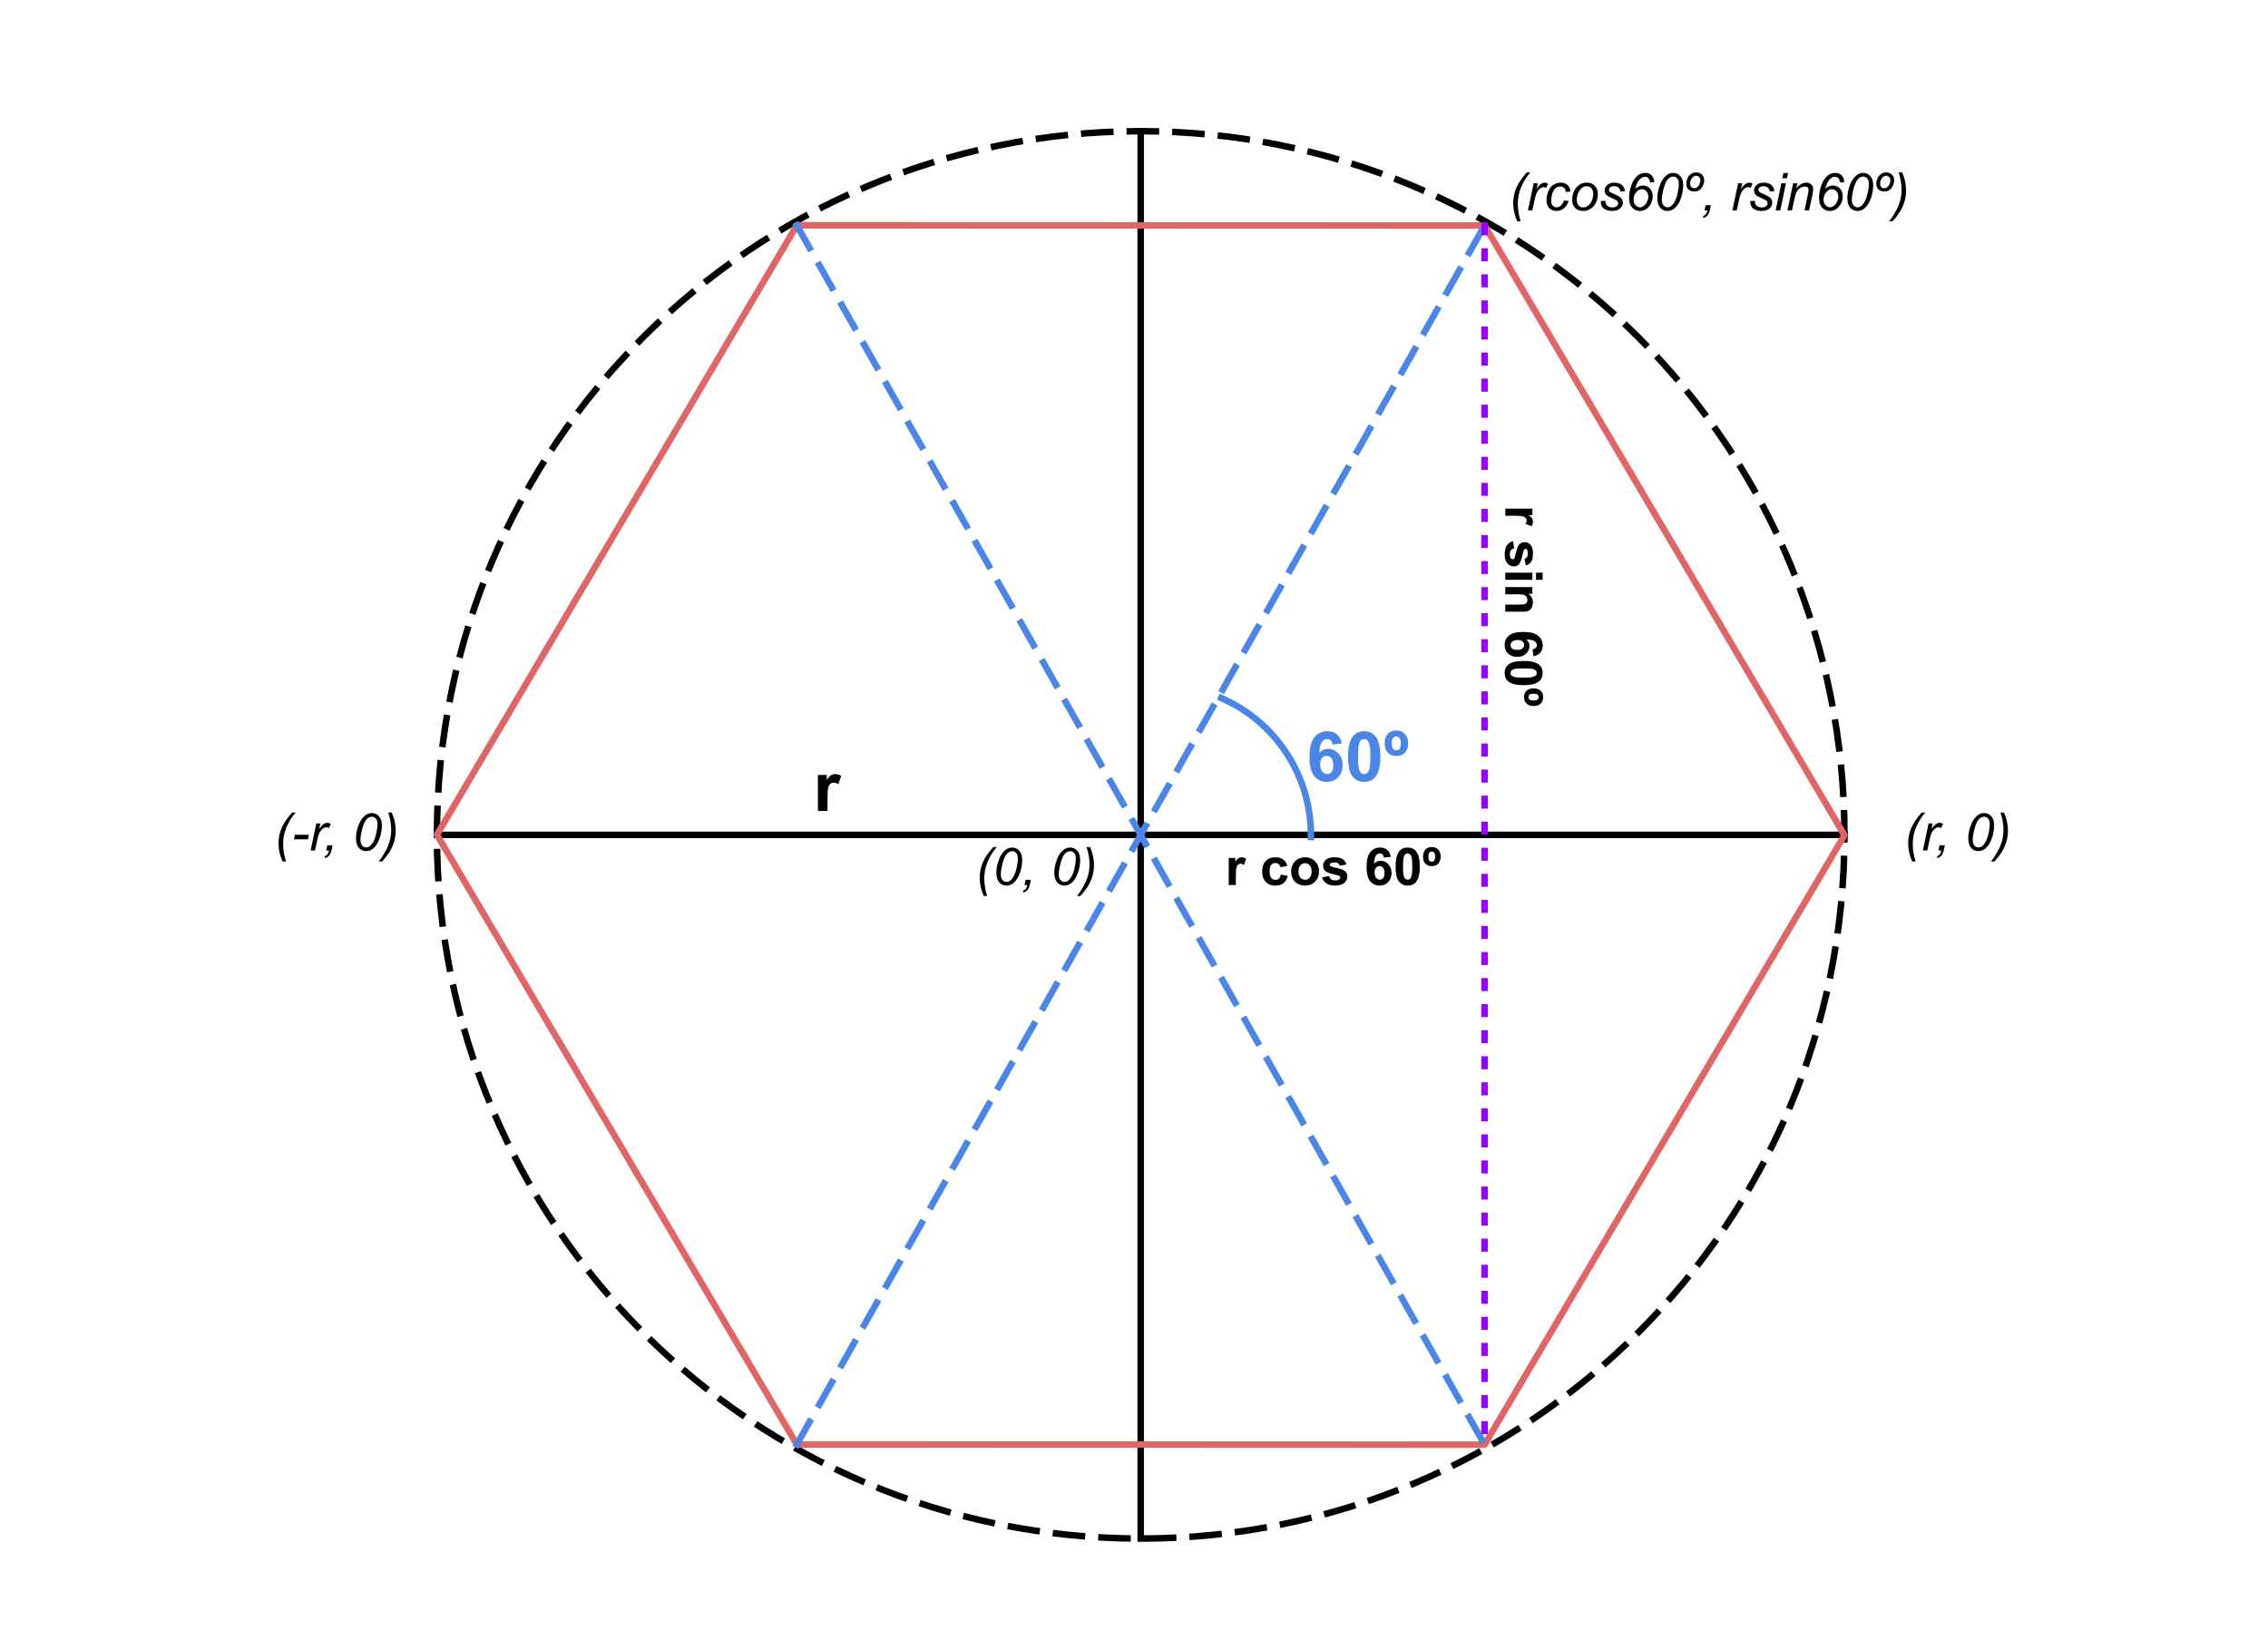 <svg version="1.1" viewBox="0.0 0.0 348.047 251.669" fill="none" stroke="none" stroke-linecap="square" stroke-miterlimit="10" xmlns:xlink="http://www.w3.org/1999/xlink" xmlns="http://www.w3.org/2000/svg"><clipPath id="p.0"><path d="m0 0l348.047 0l0 251.669l-348.047 0l0 -251.669z" clip-rule="nonzero"/></clipPath><g clip-path="url(#p.0)"><path fill="#000000" fill-opacity="0.0" d="m0 0l348.047 0l0 251.669l-348.047 0z" fill-rule="evenodd"/><path fill="#000000" fill-opacity="0.0" d="m67.05 128.136l0 0c0 -59.647 48.353 -108 108.0 -108l0 0c28.643 0 56.114 11.379 76.368 31.632c20.254 20.254 31.632 47.724 31.632 76.368l0 0c0 59.647 -48.353 108.0 -108.0 108.0l0 0c-59.647 0 -108.0 -48.353 -108.0 -108.0z" fill-rule="evenodd"/><path stroke="#000000" stroke-width="1.0" stroke-linejoin="round" stroke-linecap="butt" stroke-dasharray="4.0,3.0" d="m67.05 128.136l0 0c0 -59.647 48.353 -108 108.0 -108l0 0c28.643 0 56.114 11.379 76.368 31.632c20.254 20.254 31.632 47.724 31.632 76.368l0 0c0 59.647 -48.353 108.0 -108.0 108.0l0 0c-59.647 0 -108.0 -48.353 -108.0 -108.0z" fill-rule="evenodd"/><path fill="#000000" fill-opacity="0.0" d="m67.05 128.136l216.0 0" fill-rule="evenodd"/><path stroke="#000000" stroke-width="1.0" stroke-linejoin="round" stroke-linecap="butt" d="m67.05 128.136l216.0 0" fill-rule="evenodd"/><path fill="#000000" fill-opacity="0.0" d="m175.05 20.136l0 216.0" fill-rule="evenodd"/><path stroke="#000000" stroke-width="1.0" stroke-linejoin="round" stroke-linecap="butt" d="m175.05 20.136l0 216.0" fill-rule="evenodd"/><path fill="#000000" fill-opacity="0.0" d="m67.051 128.123l55.228 -93.543l105.544 0.031l55.228 93.575l-55.228 93.543l-105.544 -0.031z" fill-rule="evenodd"/><path stroke="#e06666" stroke-width="1.0" stroke-linejoin="round" stroke-linecap="butt" d="m67.051 128.123l55.228 -93.543l105.544 0.031l55.228 93.575l-55.228 93.543l-105.544 -0.031z" fill-rule="evenodd"/><path fill="#000000" fill-opacity="0.0" d="m122.279 221.698l105.543 -187.087" fill-rule="evenodd"/><path stroke="#4a86e8" stroke-width="1.0" stroke-linejoin="round" stroke-linecap="butt" stroke-dasharray="4.0,3.0" d="m122.279 221.698l105.543 -187.087" fill-rule="evenodd"/><path fill="#000000" fill-opacity="0.0" d="m122.279 34.58l105.543 187.15" fill-rule="evenodd"/><path stroke="#4a86e8" stroke-width="1.0" stroke-linejoin="round" stroke-linecap="butt" stroke-dasharray="4.0,3.0" d="m122.279 34.58l105.543 187.15" fill-rule="evenodd"/><path fill="#000000" fill-opacity="0.0" d="m187.416 107.136l0 0c8.459 3.69 13.881 12.097 13.756 21.33l-22.911 -0.311z" fill-rule="evenodd"/><path fill="#000000" fill-opacity="0.0" d="m187.416 107.136l0 0c8.459 3.69 13.881 12.097 13.756 21.33" fill-rule="evenodd"/><path stroke="#4a86e8" stroke-width="1.0" stroke-linejoin="round" stroke-linecap="butt" d="m187.416 107.136l0 0c8.459 3.69 13.881 12.097 13.756 21.33" fill-rule="evenodd"/><path fill="#000000" fill-opacity="0.0" d="m191.496 100.643l45.827 0l0 30.803l-45.827 0z" fill-rule="evenodd"/><path fill="#4a86e8" d="m205.902 114.117l-1.422 0.156q-0.047 -0.438 -0.266 -0.641q-0.219 -0.203 -0.562 -0.203q-0.469 0 -0.797 0.422q-0.312 0.406 -0.391 1.719q0.547 -0.641 1.359 -0.641q0.906 0 1.562 0.703q0.656 0.688 0.656 1.797q0 1.172 -0.688 1.875q-0.688 0.703 -1.766 0.703q-1.156 0 -1.906 -0.891q-0.734 -0.906 -0.734 -2.938q0 -2.109 0.766 -3.031q0.781 -0.922 2.016 -0.922q0.875 0 1.438 0.484q0.578 0.484 0.734 1.406zm-3.312 3.188q0 0.719 0.328 1.109q0.328 0.391 0.75 0.391q0.406 0 0.672 -0.312q0.266 -0.328 0.266 -1.047q0 -0.75 -0.297 -1.094q-0.281 -0.344 -0.719 -0.344q-0.422 0 -0.719 0.328q-0.281 0.328 -0.281 0.969zm6.755 -5.078q1.109 0 1.734 0.781q0.75 0.938 0.75 3.109q0 2.172 -0.75 3.109q-0.625 0.781 -1.734 0.781q-1.109 0 -1.797 -0.844q-0.672 -0.859 -0.672 -3.062q0 -2.156 0.75 -3.094q0.609 -0.781 1.719 -0.781zm0 1.203q-0.266 0 -0.469 0.172q-0.203 0.172 -0.328 0.609q-0.141 0.562 -0.141 1.906q0 1.344 0.125 1.844q0.141 0.5 0.344 0.672q0.203 0.172 0.469 0.172q0.266 0 0.469 -0.172q0.219 -0.172 0.328 -0.609q0.156 -0.562 0.156 -1.906q0 -1.344 -0.141 -1.844q-0.141 -0.5 -0.344 -0.672q-0.203 -0.172 -0.469 -0.172zm3.145 0.656q0 -0.938 0.484 -1.453q0.5 -0.516 1.312 -0.516q0.812 0 1.312 0.531q0.5 0.516 0.5 1.438q0 0.922 -0.5 1.438q-0.484 0.516 -1.312 0.516q-0.812 0 -1.312 -0.516q-0.484 -0.516 -0.484 -1.438zm1.094 0q0 0.578 0.188 0.828q0.203 0.234 0.5 0.234q0.312 0 0.5 -0.234q0.203 -0.25 0.203 -0.828q0 -0.562 -0.203 -0.797q-0.188 -0.25 -0.5 -0.25q-0.297 0 -0.5 0.234q-0.188 0.234 -0.188 0.812z" fill-rule="nonzero"/><path fill="#000000" fill-opacity="0.0" d="m115.814 105.226l32.126 0l0 30.803l-32.126 0z" fill-rule="evenodd"/><path fill="#000000" d="m126.986 124.466l-1.469 0l0 -5.531l1.359 0l0 0.797q0.344 -0.562 0.625 -0.734q0.281 -0.188 0.625 -0.188q0.5 0 0.969 0.281l-0.453 1.281q-0.375 -0.25 -0.687 -0.25q-0.312 0 -0.531 0.172q-0.203 0.172 -0.328 0.625q-0.109 0.438 -0.109 1.844l0 1.703z" fill-rule="nonzero"/><path fill="#000000" fill-opacity="0.0" d="m179.029 119.147l54.646 0l0 18.047l-54.646 0z" fill-rule="evenodd"/><path fill="#000000" d="m189.654 135.827l-1.094 0l0 -4.156l1.016 0l0 0.594q0.266 -0.422 0.469 -0.547q0.219 -0.141 0.484 -0.141q0.375 0 0.719 0.219l-0.344 0.953q-0.281 -0.188 -0.516 -0.188q-0.234 0 -0.391 0.141q-0.156 0.125 -0.25 0.453q-0.094 0.328 -0.094 1.391l0 1.281zm7.898 -2.922l-1.078 0.188q-0.047 -0.312 -0.25 -0.469q-0.188 -0.172 -0.5 -0.172q-0.406 0 -0.656 0.281q-0.234 0.281 -0.234 0.938q0 0.75 0.234 1.062q0.25 0.297 0.672 0.297q0.312 0 0.516 -0.172q0.203 -0.188 0.281 -0.625l1.078 0.188q-0.172 0.734 -0.656 1.125q-0.469 0.375 -1.266 0.375q-0.906 0 -1.453 -0.578q-0.547 -0.578 -0.547 -1.594q0 -1.016 0.547 -1.594q0.547 -0.578 1.469 -0.578q0.766 0 1.203 0.328q0.453 0.328 0.641 1.0zm0.59 0.781q0 -0.547 0.266 -1.047q0.266 -0.516 0.75 -0.781q0.5 -0.281 1.109 -0.281q0.953 0 1.547 0.625q0.609 0.609 0.609 1.531q0 0.953 -0.609 1.578q-0.609 0.609 -1.531 0.609q-0.578 0 -1.094 -0.25q-0.516 -0.266 -0.781 -0.766q-0.266 -0.5 -0.266 -1.219zm1.125 0.062q0 0.625 0.281 0.953q0.297 0.328 0.734 0.328q0.422 0 0.703 -0.328q0.297 -0.328 0.297 -0.953q0 -0.609 -0.297 -0.938q-0.281 -0.328 -0.703 -0.328q-0.438 0 -0.734 0.328q-0.281 0.328 -0.281 0.938zm3.621 0.891l1.109 -0.172q0.062 0.328 0.281 0.5q0.219 0.156 0.594 0.156q0.438 0 0.641 -0.156q0.156 -0.109 0.156 -0.297q0 -0.125 -0.078 -0.203q-0.094 -0.078 -0.375 -0.141q-1.328 -0.297 -1.688 -0.531q-0.484 -0.344 -0.484 -0.938q0 -0.547 0.422 -0.906q0.422 -0.375 1.328 -0.375q0.844 0 1.25 0.281q0.422 0.281 0.578 0.828l-1.031 0.188q-0.062 -0.25 -0.25 -0.375q-0.188 -0.125 -0.531 -0.125q-0.438 0 -0.625 0.125q-0.125 0.078 -0.125 0.219q0 0.109 0.109 0.203q0.156 0.109 1.031 0.312q0.875 0.188 1.219 0.484q0.344 0.281 0.344 0.812q0 0.562 -0.484 0.984q-0.469 0.406 -1.406 0.406q-0.844 0 -1.344 -0.344q-0.484 -0.344 -0.641 -0.938zm10.547 -3.141l-1.062 0.125q-0.047 -0.328 -0.219 -0.484q-0.156 -0.156 -0.406 -0.156q-0.359 0 -0.594 0.312q-0.234 0.312 -0.297 1.297q0.406 -0.484 1.016 -0.484q0.688 0 1.172 0.531q0.5 0.516 0.5 1.344q0 0.875 -0.516 1.406q-0.516 0.531 -1.328 0.531q-0.875 0 -1.438 -0.672q-0.547 -0.672 -0.547 -2.203q0 -1.578 0.578 -2.266q0.578 -0.703 1.516 -0.703q0.656 0 1.078 0.375q0.422 0.359 0.547 1.047zm-2.484 2.391q0 0.547 0.234 0.844q0.25 0.281 0.562 0.281q0.312 0 0.516 -0.234q0.203 -0.25 0.203 -0.781q0 -0.562 -0.219 -0.812q-0.219 -0.266 -0.547 -0.266q-0.312 0 -0.531 0.25q-0.219 0.234 -0.219 0.719zm5.074 -3.812q0.828 0 1.297 0.594q0.562 0.703 0.562 2.328q0 1.625 -0.562 2.344q-0.469 0.578 -1.297 0.578q-0.844 0 -1.359 -0.641q-0.5 -0.641 -0.5 -2.297q0 -1.609 0.562 -2.328q0.453 -0.578 1.297 -0.578zm0 0.906q-0.203 0 -0.359 0.125q-0.156 0.125 -0.25 0.453q-0.109 0.438 -0.109 1.438q0 1.016 0.094 1.391q0.109 0.375 0.266 0.5q0.156 0.125 0.359 0.125q0.188 0 0.344 -0.125q0.156 -0.125 0.25 -0.453q0.109 -0.422 0.109 -1.438q0 -1.0 -0.109 -1.375q-0.094 -0.391 -0.25 -0.516q-0.156 -0.125 -0.344 -0.125zm2.355 0.484q0 -0.688 0.359 -1.078q0.375 -0.391 0.984 -0.391q0.625 0 0.984 0.391q0.375 0.391 0.375 1.078q0 0.688 -0.375 1.078q-0.359 0.391 -0.984 0.391q-0.609 0 -0.984 -0.375q-0.359 -0.391 -0.359 -1.094zm0.812 0.016q0 0.422 0.141 0.609q0.156 0.172 0.391 0.172q0.219 0 0.359 -0.172q0.156 -0.188 0.156 -0.609q0 -0.438 -0.156 -0.609q-0.141 -0.188 -0.359 -0.188q-0.234 0 -0.391 0.188q-0.141 0.172 -0.141 0.609z" fill-rule="nonzero"/><path fill="#000000" fill-opacity="0.0" d="m247.693 68.533l-0.031 50.614l-30.803 0l0.032 -50.614z" fill-rule="evenodd"/><path fill="#000000" d="m231.006 79.158l6.713867E-4 -1.094l4.156 0l-6.2561035E-4 1.016l-0.594 0q0.422 0.266 0.547 0.469q0.14 0.219 0.14 0.484q-2.2888184E-4 0.375 -0.219 0.719l-0.953 -0.344q0.188 -0.281 0.188 -0.516q1.373291E-4 -0.234 -0.14 -0.391q-0.125 -0.156 -0.453 -0.25q-0.328 -0.094 -1.391 -0.094l-1.281 0zm1.185 3.898l0.171 1.109q-0.328 0.062 -0.5 0.281q-0.156 0.219 -0.157 0.594q-2.746582E-4 0.438 0.156 0.641q0.109 0.156 0.297 0.156q0.125 0 0.203 -0.078q0.078 -0.094 0.141 -0.375q0.298 -1.328 0.532 -1.688q0.344 -0.484 0.938 -0.484q0.547 0 0.906 0.422q0.375 0.422 0.374 1.328q-5.187988E-4 0.844 -0.282 1.25q-0.282 0.422 -0.828 0.578l-0.187 -1.031q0.25 -0.062 0.375 -0.25q0.125 -0.188 0.125 -0.531q2.746582E-4 -0.438 -0.125 -0.625q-0.078 -0.125 -0.219 -0.125q-0.109 0 -0.203 0.109q-0.109 0.156 -0.313 1.031q-0.188 0.875 -0.485 1.219q-0.281 0.344 -0.813 0.344q-0.562 0 -0.984 -0.484q-0.406 -0.469 -0.405 -1.406q5.187988E-4 -0.844 0.345 -1.344q0.344 -0.484 0.938 -0.641zm3.528 4.84l1.016 0l-6.713867E-4 1.094l-1.016 0l6.713867E-4 -1.094zm-4.719 0l4.156 0l-6.713867E-4 1.094l-4.156 0l6.713867E-4 -1.094zm-0.004 5.988l6.866455E-4 -1.094l2.125 0q0.672 0 0.859 -0.078q0.203 -0.062 0.313 -0.219q0.109 -0.156 0.11 -0.375q1.8310547E-4 -0.297 -0.156 -0.531q-0.156 -0.219 -0.422 -0.297q-0.25 -0.078 -0.953 -0.078l-1.875 0l6.866455E-4 -1.109l4.156 0l-6.4086914E-4 1.031l-0.609 0q0.703 0.531 0.702 1.359q-2.2888184E-4 0.359 -0.141 0.656q-0.125 0.312 -0.328 0.469q-0.203 0.156 -0.469 0.203q-0.25 0.062 -0.734 0.062l-2.578 0zm4.324 6.828l-0.124 -1.062q0.328 -0.047 0.485 -0.219q0.156 -0.156 0.157 -0.406q2.1362305E-4 -0.359 -0.312 -0.594q-0.312 -0.234 -1.297 -0.297q0.484 0.406 0.484 1.016q-4.4250488E-4 0.688 -0.532 1.172q-0.516 0.5 -1.344 0.5q-0.875 0 -1.406 -0.516q-0.531 -0.516 -0.53 -1.328q5.493164E-4 -0.875 0.673 -1.438q0.672 -0.547 2.203 -0.547q1.578 0 2.265 0.578q0.703 0.578 0.702 1.516q-4.119873E-4 0.656 -0.376 1.078q-0.36 0.422 -1.047 0.547zm-2.389 -2.484q-0.547 0 -0.844 0.234q-0.281 0.25 -0.282 0.562q-1.9836426E-4 0.312 0.234 0.516q0.25 0.203 0.781 0.203q0.562 0 0.813 -0.219q0.266 -0.219 0.266 -0.547q1.8310547E-4 -0.312 -0.25 -0.531q-0.234 -0.219 -0.719 -0.219zm3.809 5.074q-5.187988E-4 0.828 -0.595 1.297q-0.703 0.562 -2.328 0.562q-1.625 0 -2.343 -0.562q-0.578 -0.469 -0.577 -1.297q5.340576E-4 -0.844 0.641 -1.359q0.641 -0.5 2.297 -0.5q1.609 0 2.328 0.562q0.578 0.453 0.577 1.297zm-0.906 0q1.2207031E-4 -0.203 -0.125 -0.359q-0.125 -0.156 -0.453 -0.25q-0.437 -0.109 -1.437 -0.109q-1.016 0 -1.391 0.094q-0.375 0.109 -0.5 0.266q-0.125 0.156 -0.125 0.359q-1.2207031E-4 0.188 0.125 0.344q0.125 0.156 0.453 0.25q0.422 0.109 1.437 0.109q1.0 0 1.375 -0.109q0.391 -0.094 0.516 -0.25q0.125 -0.156 0.125 -0.344zm-0.486 2.355q0.688 0 1.078 0.359q0.39 0.375 0.39 0.984q-3.8146973E-4 0.625 -0.391 0.984q-0.391 0.375 -1.078 0.375q-0.688 0 -1.078 -0.375q-0.39 -0.359 -0.39 -0.984q3.8146973E-4 -0.609 0.376 -0.984q0.391 -0.359 1.094 -0.359zm-0.016 0.812q-0.422 0 -0.609 0.141q-0.172 0.156 -0.172 0.391q-1.373291E-4 0.219 0.172 0.359q0.187 0.156 0.609 0.156q0.438 0 0.609 -0.156q0.188 -0.141 0.188 -0.359q1.5258789E-4 -0.234 -0.187 -0.391q-0.172 -0.141 -0.609 -0.141z" fill-rule="nonzero"/><path fill="#000000" fill-opacity="0.0" d="m227.823 34.611l0 187.118" fill-rule="evenodd"/><path stroke="#9900ff" stroke-width="1.0" stroke-linejoin="round" stroke-linecap="butt" stroke-dasharray="1.0,3.0" d="m227.823 34.611l0 187.118" fill-rule="evenodd"/><path fill="#000000" fill-opacity="0.0" d="m140.672 119.147l40.724 0l0 24.378l-40.724 0z" fill-rule="evenodd"/><path fill="#000000" d="m150.969 137.514q-0.625 -1.344 -0.625 -2.766q0 -0.953 0.25 -1.766q0.25 -0.812 0.766 -1.609q0.328 -0.531 1.062 -1.375l0.562 0q-0.469 0.484 -0.984 1.375q-0.5 0.891 -0.734 1.75q-0.219 0.844 -0.219 1.719q0 1.281 0.438 2.672l-0.516 0zm1.93 -3.562q0 -0.734 0.219 -1.484q0.219 -0.75 0.484 -1.188q0.266 -0.453 0.547 -0.703q0.297 -0.266 0.562 -0.375q0.281 -0.125 0.609 -0.125q0.656 0 1.094 0.484q0.453 0.484 0.453 1.406q0 0.953 -0.312 1.891q-0.359 1.094 -1.0 1.641q-0.484 0.422 -1.125 0.422q-0.641 0 -1.094 -0.5q-0.438 -0.516 -0.438 -1.469zm0.688 0.172q0 0.531 0.172 0.828q0.25 0.406 0.719 0.406q0.406 0 0.734 -0.375q0.484 -0.516 0.734 -1.516q0.25 -1.016 0.25 -1.656q0 -0.625 -0.25 -0.891q-0.234 -0.281 -0.609 -0.281q-0.281 0 -0.531 0.156q-0.25 0.141 -0.469 0.484q-0.312 0.5 -0.547 1.484q-0.203 0.844 -0.203 1.359zm3.637 1.703l0.172 -0.797l0.797 0l-0.141 0.688q-0.141 0.641 -0.422 0.922q-0.266 0.297 -0.656 0.344l0.078 -0.312q0.453 -0.125 0.609 -0.844l-0.438 0zm4.57 -1.875q0 -0.734 0.219 -1.484q0.219 -0.75 0.484 -1.188q0.266 -0.453 0.547 -0.703q0.297 -0.266 0.562 -0.375q0.281 -0.125 0.609 -0.125q0.656 0 1.094 0.484q0.453 0.484 0.453 1.406q0 0.953 -0.312 1.891q-0.359 1.094 -1.0 1.641q-0.484 0.422 -1.125 0.422q-0.641 0 -1.094 -0.5q-0.438 -0.516 -0.438 -1.469zm0.688 0.172q0 0.531 0.172 0.828q0.25 0.406 0.719 0.406q0.406 0 0.734 -0.375q0.484 -0.516 0.734 -1.516q0.25 -1.016 0.25 -1.656q0 -0.625 -0.25 -0.891q-0.234 -0.281 -0.609 -0.281q-0.281 0 -0.531 0.156q-0.25 0.141 -0.469 0.484q-0.312 0.5 -0.547 1.484q-0.203 0.844 -0.203 1.359zm4.793 -4.125q0.609 1.344 0.609 2.766q0 0.938 -0.25 1.75q-0.25 0.812 -0.75 1.625q-0.344 0.531 -1.078 1.375l-0.547 0q0.453 -0.5 0.953 -1.391q0.516 -0.875 0.75 -1.734q0.234 -0.859 0.234 -1.719q0 -1.297 -0.453 -2.672l0.531 0z" fill-rule="nonzero"/><path fill="#000000" fill-opacity="0.0" d="m222.549 15.606l97.638 0l0 24.378l-97.638 0z" fill-rule="evenodd"/><path fill="#000000" d="m232.845 33.974q-0.625 -1.344 -0.625 -2.766q0 -0.953 0.25 -1.766q0.25 -0.812 0.766 -1.609q0.328 -0.531 1.062 -1.375l0.562 0q-0.469 0.484 -0.984 1.375q-0.5 0.891 -0.734 1.75q-0.219 0.844 -0.219 1.719q0 1.281 0.438 2.672l-0.516 0zm1.633 -1.688l0.875 -4.156l0.625 0l-0.188 0.859q0.328 -0.484 0.625 -0.719q0.312 -0.234 0.641 -0.234q0.203 0 0.516 0.156l-0.297 0.656q-0.172 -0.125 -0.391 -0.125q-0.375 0 -0.766 0.422q-0.391 0.406 -0.609 1.469l-0.359 1.672l-0.672 0zm5.523 -1.516l0.719 0.078q-0.266 0.781 -0.766 1.156q-0.484 0.375 -1.109 0.375q-0.672 0 -1.094 -0.438q-0.422 -0.438 -0.422 -1.219q0 -0.688 0.266 -1.344q0.266 -0.656 0.766 -1.0q0.516 -0.344 1.156 -0.344q0.672 0 1.062 0.391q0.391 0.375 0.391 0.984l-0.703 0.047q0 -0.391 -0.234 -0.609q-0.219 -0.219 -0.578 -0.219q-0.438 0 -0.75 0.266q-0.312 0.266 -0.484 0.812q-0.172 0.547 -0.172 1.062q0 0.531 0.234 0.797q0.234 0.266 0.578 0.266q0.344 0 0.656 -0.266q0.312 -0.266 0.484 -0.797zm1.266 -0.062q0 -1.219 0.719 -2.016q0.594 -0.656 1.547 -0.656q0.75 0 1.203 0.469q0.469 0.469 0.469 1.266q0 0.719 -0.297 1.344q-0.281 0.609 -0.828 0.938q-0.531 0.328 -1.109 0.328q-0.484 0 -0.891 -0.203q-0.391 -0.219 -0.609 -0.594q-0.203 -0.375 -0.203 -0.875zm0.703 -0.062q0 0.578 0.281 0.891q0.281 0.297 0.719 0.297q0.234 0 0.453 -0.094q0.219 -0.094 0.406 -0.281q0.203 -0.188 0.328 -0.422q0.141 -0.25 0.219 -0.516q0.125 -0.391 0.125 -0.75q0 -0.562 -0.281 -0.875q-0.281 -0.312 -0.719 -0.312q-0.328 0 -0.609 0.172q-0.266 0.156 -0.484 0.469q-0.219 0.297 -0.328 0.703q-0.109 0.391 -0.109 0.719zm3.684 0.219l0.719 -0.047q0 0.312 0.094 0.531q0.094 0.203 0.344 0.344q0.25 0.141 0.578 0.141q0.469 0 0.703 -0.188q0.234 -0.188 0.234 -0.438q0 -0.188 -0.141 -0.359q-0.141 -0.156 -0.703 -0.391q-0.562 -0.25 -0.719 -0.344q-0.25 -0.156 -0.391 -0.375q-0.125 -0.219 -0.125 -0.5q0 -0.5 0.391 -0.844q0.391 -0.359 1.094 -0.359q0.781 0 1.188 0.375q0.406 0.359 0.422 0.938l-0.688 0.047q-0.016 -0.375 -0.266 -0.594q-0.25 -0.219 -0.719 -0.219q-0.359 0 -0.562 0.172q-0.203 0.172 -0.203 0.359q0 0.203 0.172 0.344q0.125 0.109 0.609 0.312q0.812 0.359 1.016 0.562q0.344 0.328 0.344 0.781q0 0.312 -0.188 0.609q-0.188 0.297 -0.578 0.484q-0.391 0.172 -0.922 0.172q-0.719 0 -1.219 -0.359q-0.5 -0.359 -0.484 -1.156zm5.281 -1.906q0.297 -0.234 0.594 -0.359q0.297 -0.125 0.578 -0.125q0.656 0 1.078 0.453q0.438 0.438 0.438 1.188q0 0.969 -0.641 1.672q-0.547 0.594 -1.328 0.594q-0.703 0 -1.188 -0.516q-0.469 -0.531 -0.469 -1.484q0 -0.875 0.297 -1.797q0.234 -0.703 0.578 -1.156q0.359 -0.469 0.734 -0.672q0.391 -0.219 0.891 -0.219q0.578 0 0.953 0.375q0.375 0.359 0.422 1.031l-0.656 0.062q-0.062 -0.469 -0.266 -0.672q-0.203 -0.203 -0.516 -0.203q-0.312 0 -0.641 0.25q-0.312 0.234 -0.547 0.719q-0.219 0.484 -0.312 0.859zm-0.25 1.719q0 0.484 0.297 0.812q0.312 0.328 0.688 0.328q0.266 0 0.562 -0.203q0.297 -0.203 0.5 -0.609q0.219 -0.406 0.219 -0.812q0 -0.531 -0.297 -0.844q-0.281 -0.312 -0.688 -0.312q-0.469 0 -0.875 0.469q-0.406 0.453 -0.406 1.172zm3.652 -0.266q0 -0.734 0.219 -1.484q0.219 -0.75 0.484 -1.188q0.266 -0.453 0.547 -0.703q0.297 -0.266 0.562 -0.375q0.281 -0.125 0.609 -0.125q0.656 0 1.094 0.484q0.453 0.484 0.453 1.406q0 0.953 -0.312 1.891q-0.359 1.094 -1.0 1.641q-0.484 0.422 -1.125 0.422q-0.641 0 -1.094 -0.5q-0.438 -0.516 -0.438 -1.469zm0.688 0.172q0 0.531 0.172 0.828q0.25 0.406 0.719 0.406q0.406 0 0.734 -0.375q0.484 -0.516 0.734 -1.516q0.25 -1.016 0.25 -1.656q0 -0.625 -0.25 -0.891q-0.234 -0.281 -0.609 -0.281q-0.281 0 -0.531 0.156q-0.25 0.141 -0.469 0.484q-0.312 0.5 -0.547 1.484q-0.203 0.844 -0.203 1.359zm3.762 -2.469q0 -0.312 0.156 -0.703q0.156 -0.391 0.516 -0.672q0.359 -0.281 0.844 -0.281q0.531 0 0.875 0.344q0.344 0.344 0.344 0.875q0 0.594 -0.391 1.156q-0.391 0.562 -1.078 0.562q-0.406 0 -0.703 -0.156q-0.297 -0.156 -0.438 -0.422q-0.125 -0.266 -0.125 -0.703zm0.578 -0.016q0 0.359 0.125 0.531q0.188 0.266 0.5 0.266q0.219 0 0.438 -0.141q0.219 -0.156 0.359 -0.453q0.156 -0.312 0.156 -0.625q0 -0.312 -0.188 -0.5q-0.188 -0.203 -0.453 -0.203q-0.25 0 -0.469 0.172q-0.219 0.156 -0.344 0.453q-0.125 0.281 -0.125 0.5zm2.219 4.188l0.172 -0.797l0.797 0l-0.141 0.688q-0.141 0.641 -0.422 0.922q-0.266 0.297 -0.656 0.344l0.078 -0.312q0.453 -0.125 0.609 -0.844l-0.438 0zm4.273 0l0.875 -4.156l0.625 0l-0.188 0.859q0.328 -0.484 0.625 -0.719q0.312 -0.234 0.641 -0.234q0.203 0 0.516 0.156l-0.297 0.656q-0.172 -0.125 -0.391 -0.125q-0.375 0 -0.766 0.422q-0.391 0.406 -0.609 1.469l-0.359 1.672l-0.672 0zm2.727 -1.422l0.719 -0.047q0 0.312 0.094 0.531q0.094 0.203 0.344 0.344q0.25 0.141 0.578 0.141q0.469 0 0.703 -0.188q0.234 -0.188 0.234 -0.438q0 -0.188 -0.141 -0.359q-0.141 -0.156 -0.703 -0.391q-0.562 -0.25 -0.719 -0.344q-0.25 -0.156 -0.391 -0.375q-0.125 -0.219 -0.125 -0.5q0 -0.5 0.391 -0.844q0.391 -0.359 1.094 -0.359q0.781 0 1.188 0.375q0.406 0.359 0.422 0.938l-0.688 0.047q-0.016 -0.375 -0.266 -0.594q-0.25 -0.219 -0.719 -0.219q-0.359 0 -0.562 0.172q-0.203 0.172 -0.203 0.359q0 0.203 0.172 0.344q0.125 0.109 0.609 0.312q0.812 0.359 1.016 0.562q0.344 0.328 0.344 0.781q0 0.312 -0.188 0.609q-0.188 0.297 -0.578 0.484q-0.391 0.172 -0.922 0.172q-0.719 0 -1.219 -0.359q-0.5 -0.359 -0.484 -1.156zm4.938 -3.5l0.172 -0.812l0.703 0l-0.172 0.812l-0.703 0zm-1.031 4.922l0.875 -4.156l0.703 0l-0.859 4.156l-0.719 0zm1.809 0l0.875 -4.156l0.641 0l-0.156 0.734q0.422 -0.438 0.781 -0.625q0.359 -0.203 0.734 -0.203q0.516 0 0.797 0.281q0.281 0.266 0.281 0.734q0 0.219 -0.094 0.719l-0.531 2.516l-0.703 0l0.547 -2.625q0.078 -0.391 0.078 -0.578q0 -0.203 -0.141 -0.328q-0.141 -0.125 -0.406 -0.125q-0.547 0 -0.969 0.391q-0.422 0.391 -0.625 1.328l-0.406 1.938l-0.703 0zm5.793 -3.328q0.297 -0.234 0.594 -0.359q0.297 -0.125 0.578 -0.125q0.656 0 1.078 0.453q0.438 0.438 0.438 1.188q0 0.969 -0.641 1.672q-0.547 0.594 -1.328 0.594q-0.703 0 -1.188 -0.516q-0.469 -0.531 -0.469 -1.484q0 -0.875 0.297 -1.797q0.234 -0.703 0.578 -1.156q0.359 -0.469 0.734 -0.672q0.391 -0.219 0.891 -0.219q0.578 0 0.953 0.375q0.375 0.359 0.422 1.031l-0.656 0.062q-0.062 -0.469 -0.266 -0.672q-0.203 -0.203 -0.516 -0.203q-0.312 0 -0.641 0.25q-0.312 0.234 -0.547 0.719q-0.219 0.484 -0.312 0.859zm-0.25 1.719q0 0.484 0.297 0.812q0.312 0.328 0.688 0.328q0.266 0 0.562 -0.203q0.297 -0.203 0.5 -0.609q0.219 -0.406 0.219 -0.812q0 -0.531 -0.297 -0.844q-0.281 -0.312 -0.688 -0.312q-0.469 0 -0.875 0.469q-0.406 0.453 -0.406 1.172zm3.652 -0.266q0 -0.734 0.219 -1.484q0.219 -0.75 0.484 -1.188q0.266 -0.453 0.547 -0.703q0.297 -0.266 0.562 -0.375q0.281 -0.125 0.609 -0.125q0.656 0 1.094 0.484q0.453 0.484 0.453 1.406q0 0.953 -0.312 1.891q-0.359 1.094 -1.0 1.641q-0.484 0.422 -1.125 0.422q-0.641 0 -1.094 -0.5q-0.438 -0.516 -0.438 -1.469zm0.688 0.172q0 0.531 0.172 0.828q0.25 0.406 0.719 0.406q0.406 0 0.734 -0.375q0.484 -0.516 0.734 -1.516q0.25 -1.016 0.25 -1.656q0 -0.625 -0.25 -0.891q-0.234 -0.281 -0.609 -0.281q-0.281 0 -0.531 0.156q-0.25 0.141 -0.469 0.484q-0.312 0.5 -0.547 1.484q-0.203 0.844 -0.203 1.359zm3.762 -2.469q0 -0.312 0.156 -0.703q0.156 -0.391 0.516 -0.672q0.359 -0.281 0.844 -0.281q0.531 0 0.875 0.344q0.344 0.344 0.344 0.875q0 0.594 -0.391 1.156q-0.391 0.562 -1.078 0.562q-0.406 0 -0.703 -0.156q-0.297 -0.156 -0.438 -0.422q-0.125 -0.266 -0.125 -0.703zm0.578 -0.016q0 0.359 0.125 0.531q0.188 0.266 0.5 0.266q0.219 0 0.438 -0.141q0.219 -0.156 0.359 -0.453q0.156 -0.312 0.156 -0.625q0 -0.312 -0.188 -0.5q-0.188 -0.203 -0.453 -0.203q-0.25 0 -0.469 0.172q-0.219 0.156 -0.344 0.453q-0.125 0.281 -0.125 0.5zm3.375 -1.641q0.609 1.344 0.609 2.766q0 0.938 -0.25 1.75q-0.25 0.812 -0.75 1.625q-0.344 0.531 -1.078 1.375l-0.547 0q0.453 -0.5 0.953 -1.391q0.516 -0.875 0.75 -1.734q0.234 -0.859 0.234 -1.719q0 -1.297 -0.453 -2.672l0.531 0z" fill-rule="nonzero"/><path fill="#000000" fill-opacity="0.0" d="m283.155 103.856l82.74 0l0 24.378l-82.74 0z" fill-rule="evenodd"/><path fill="#000000" d="m293.452 132.223q-0.625 -1.344 -0.625 -2.766q0 -0.953 0.25 -1.766q0.25 -0.812 0.766 -1.609q0.328 -0.531 1.062 -1.375l0.562 0q-0.469 0.484 -0.984 1.375q-0.5 0.891 -0.734 1.75q-0.219 0.844 -0.219 1.719q0 1.281 0.438 2.672l-0.516 0zm1.633 -1.688l0.875 -4.156l0.625 0l-0.188 0.859q0.328 -0.484 0.625 -0.719q0.312 -0.234 0.641 -0.234q0.203 0 0.516 0.156l-0.297 0.656q-0.172 -0.125 -0.391 -0.125q-0.375 0 -0.766 0.422q-0.391 0.406 -0.609 1.469l-0.359 1.672l-0.672 0zm2.395 0l0.172 -0.797l0.797 0l-0.141 0.688q-0.141 0.641 -0.422 0.922q-0.266 0.297 -0.656 0.344l0.078 -0.312q0.453 -0.125 0.609 -0.844l-0.438 0zm4.57 -1.875q0 -0.734 0.219 -1.484q0.219 -0.75 0.484 -1.188q0.266 -0.453 0.547 -0.703q0.297 -0.266 0.562 -0.375q0.281 -0.125 0.609 -0.125q0.656 0 1.094 0.484q0.453 0.484 0.453 1.406q0 0.953 -0.312 1.891q-0.359 1.094 -1.0 1.641q-0.484 0.422 -1.125 0.422q-0.641 0 -1.094 -0.5q-0.438 -0.516 -0.438 -1.469zm0.688 0.172q0 0.531 0.172 0.828q0.25 0.406 0.719 0.406q0.406 0 0.734 -0.375q0.484 -0.516 0.734 -1.516q0.25 -1.016 0.25 -1.656q0 -0.625 -0.25 -0.891q-0.234 -0.281 -0.609 -0.281q-0.281 0 -0.531 0.156q-0.25 0.141 -0.469 0.484q-0.312 0.5 -0.547 1.484q-0.203 0.844 -0.203 1.359zm4.793 -4.125q0.609 1.344 0.609 2.766q0 0.938 -0.25 1.75q-0.25 0.812 -0.75 1.625q-0.344 0.531 -1.078 1.375l-0.547 0q0.453 -0.5 0.953 -1.391q0.516 -0.875 0.75 -1.734q0.234 -0.859 0.234 -1.719q0 -1.297 -0.453 -2.672l0.531 0z" fill-rule="nonzero"/><path fill="#000000" fill-opacity="0.0" d="m33.073 103.856l82.74 0l0 24.378l-82.74 0z" fill-rule="evenodd"/><path fill="#000000" d="m43.37 132.223q-0.625 -1.344 -0.625 -2.766q0 -0.953 0.25 -1.766q0.25 -0.812 0.766 -1.609q0.328 -0.531 1.062 -1.375l0.562 0q-0.469 0.484 -0.984 1.375q-0.5 0.891 -0.734 1.75q-0.219 0.844 -0.219 1.719q0 1.281 0.438 2.672l-0.516 0zm1.742 -3.406l0.141 -0.703l2.156 0l-0.141 0.703l-2.156 0zm2.555 1.719l0.875 -4.156l0.625 0l-0.188 0.859q0.328 -0.484 0.625 -0.719q0.312 -0.234 0.641 -0.234q0.203 0 0.516 0.156l-0.297 0.656q-0.172 -0.125 -0.391 -0.125q-0.375 0 -0.766 0.422q-0.391 0.406 -0.609 1.469l-0.359 1.672l-0.672 0zm2.395 0l0.172 -0.797l0.797 0l-0.141 0.688q-0.141 0.641 -0.422 0.922q-0.266 0.297 -0.656 0.344l0.078 -0.312q0.453 -0.125 0.609 -0.844l-0.438 0zm4.57 -1.875q0 -0.734 0.219 -1.484q0.219 -0.75 0.484 -1.188q0.266 -0.453 0.547 -0.703q0.297 -0.266 0.562 -0.375q0.281 -0.125 0.609 -0.125q0.656 0 1.094 0.484q0.453 0.484 0.453 1.406q0 0.953 -0.312 1.891q-0.359 1.094 -1.0 1.641q-0.484 0.422 -1.125 0.422q-0.641 0 -1.094 -0.5q-0.438 -0.516 -0.438 -1.469zm0.688 0.172q0 0.531 0.172 0.828q0.25 0.406 0.719 0.406q0.406 0 0.734 -0.375q0.484 -0.516 0.734 -1.516q0.25 -1.016 0.25 -1.656q0 -0.625 -0.25 -0.891q-0.234 -0.281 -0.609 -0.281q-0.281 0 -0.531 0.156q-0.25 0.141 -0.469 0.484q-0.312 0.5 -0.547 1.484q-0.203 0.844 -0.203 1.359zm4.793 -4.125q0.609 1.344 0.609 2.766q0 0.938 -0.25 1.75q-0.25 0.812 -0.75 1.625q-0.344 0.531 -1.078 1.375l-0.547 0q0.453 -0.5 0.953 -1.391q0.516 -0.875 0.75 -1.734q0.234 -0.859 0.234 -1.719q0 -1.297 -0.453 -2.672l0.531 0z" fill-rule="nonzero"/></g></svg>